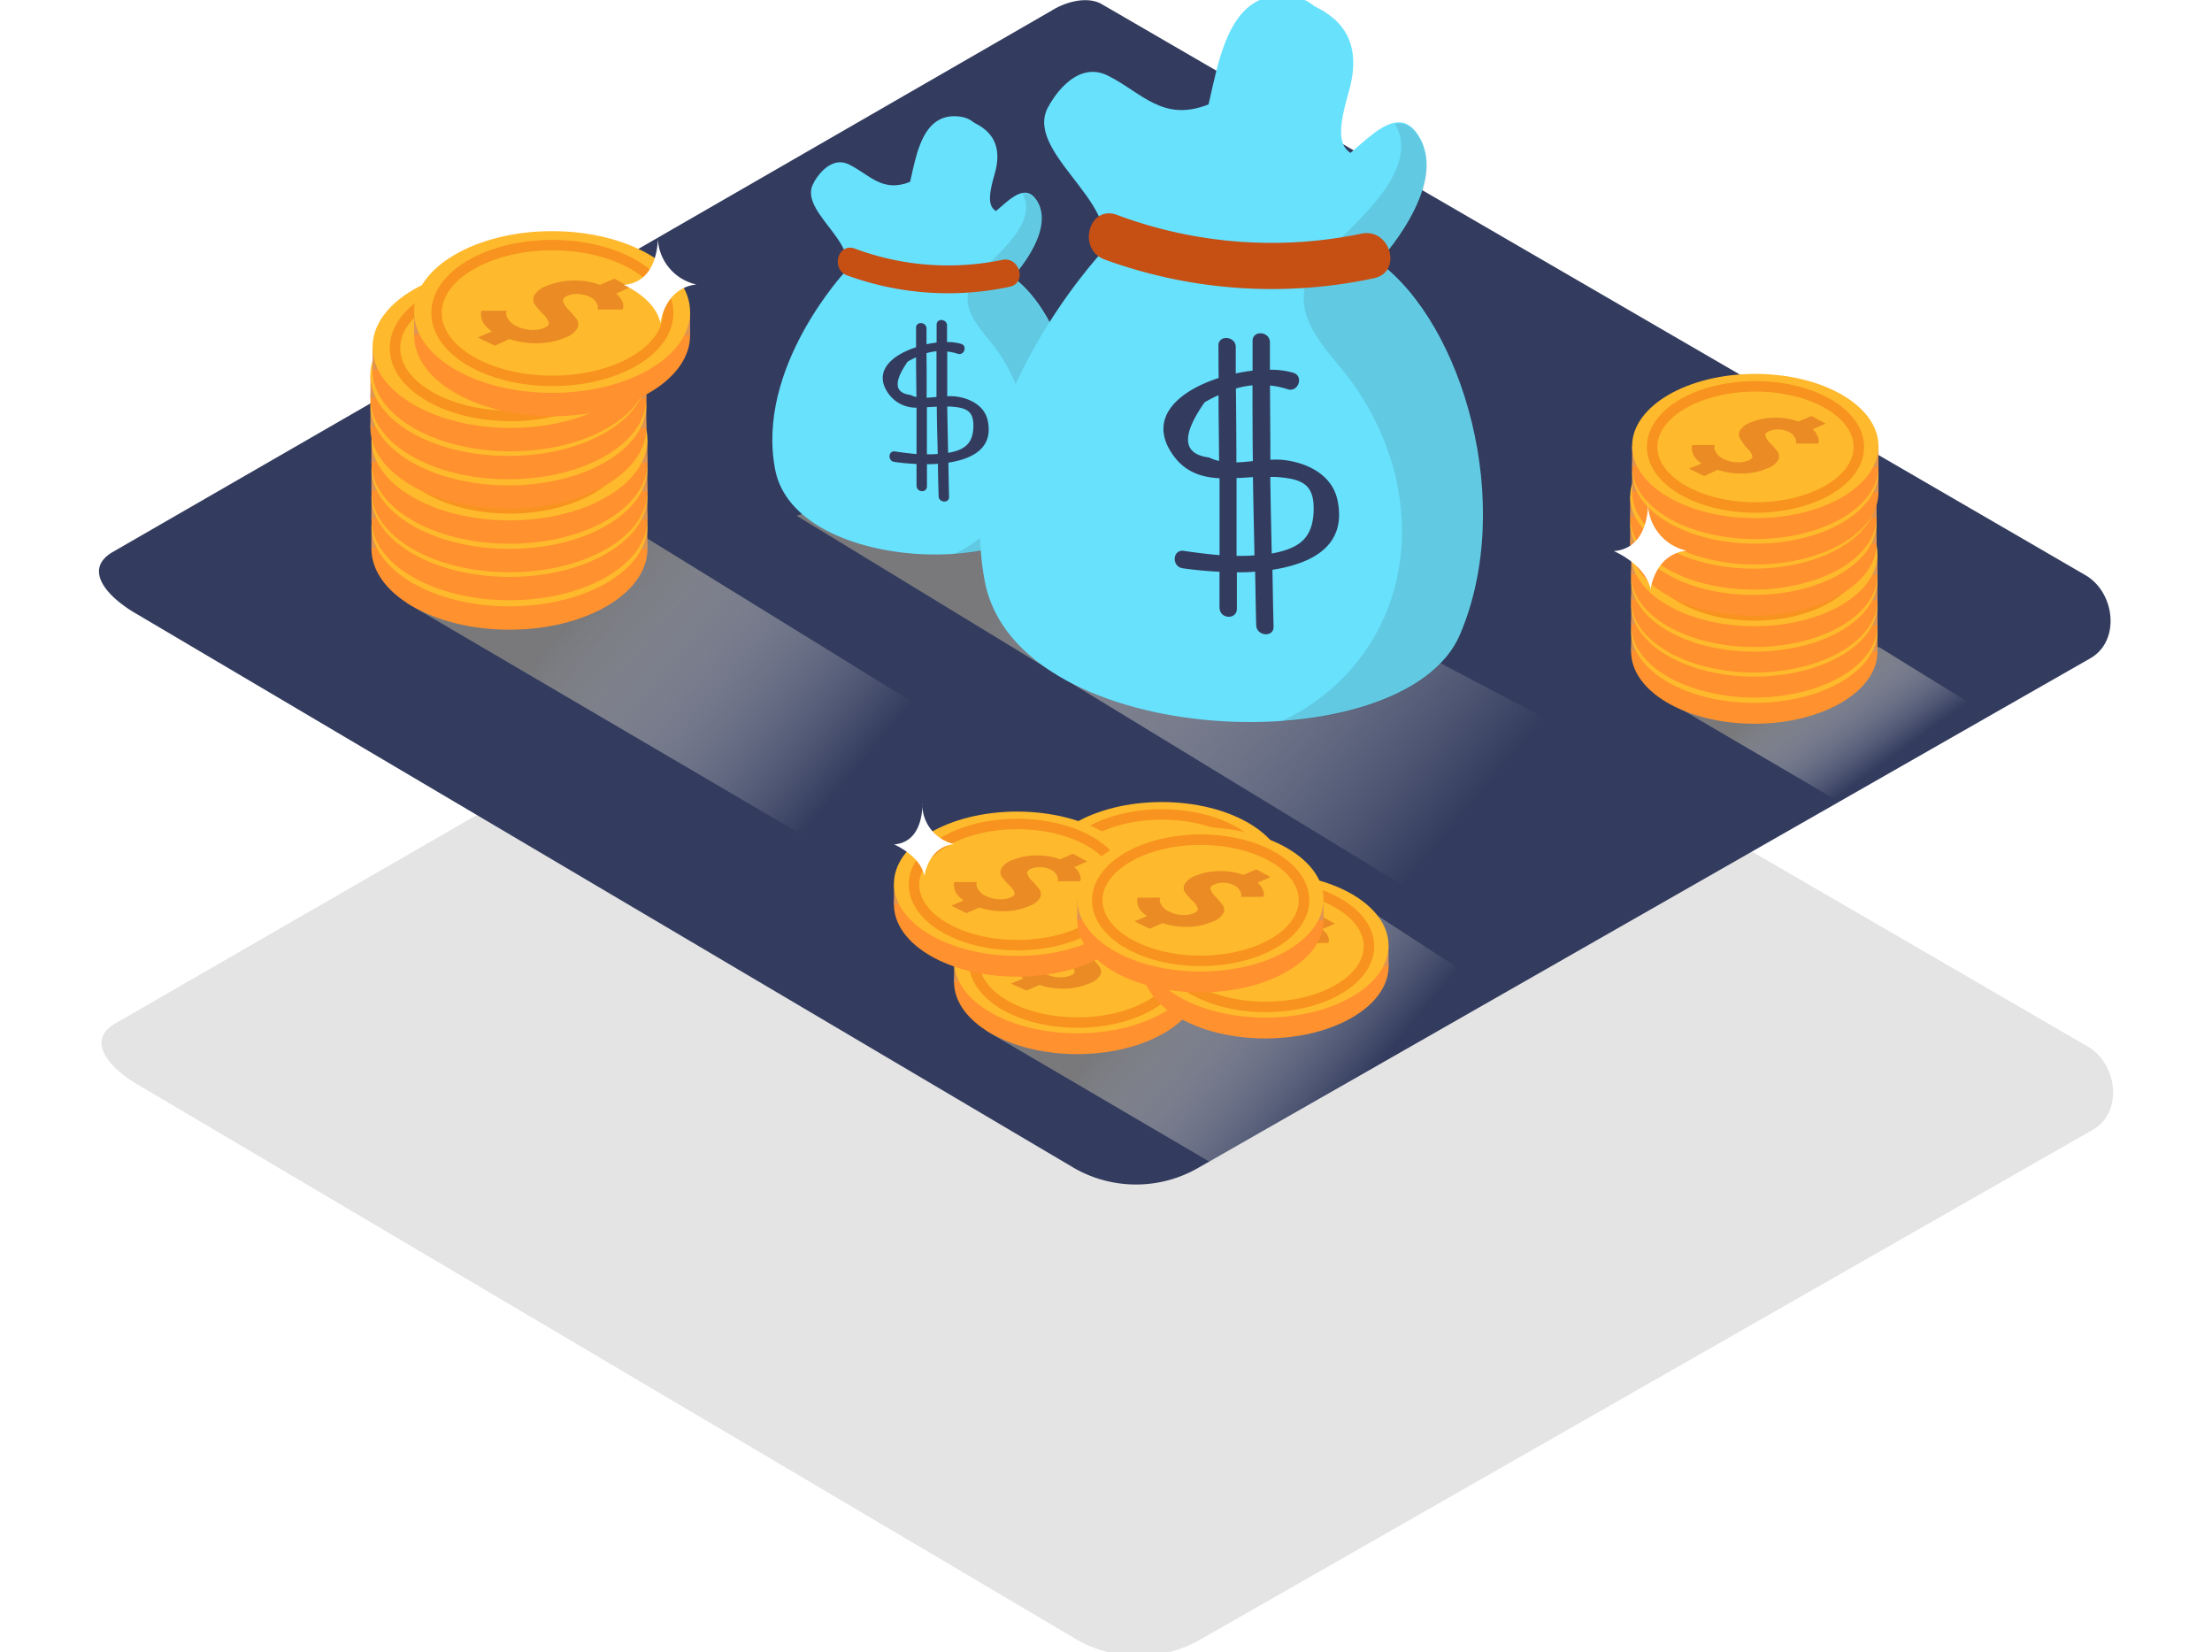 <svg width="272.17" height="203.3" version="1.1" viewBox="0 0 386.36 316.96" xmlns="http://www.w3.org/2000/svg" xmlns:xlink="http://www.w3.org/1999/xlink">
 <defs>
  <linearGradient id="linear-gradient" x1="347.86" x2="335.11" y1="212.24" y2="194.73" gradientUnits="userSpaceOnUse">
   <stop stop-color="#fff" stop-opacity="0" offset="0"/>
   <stop stop-color="gray" offset=".99"/>
  </linearGradient>
  <linearGradient id="linearGradient1410" x1="347.86" x2="335.11" y1="212.24" y2="194.73" gradientUnits="userSpaceOnUse" xlink:href="#linear-gradient"/>
  <linearGradient id="linearGradient1412" x1="-87.08" x2="-53.92" y1="275.87" y2="248.14" gradientTransform="matrix(-1,0,0,1,159.53,0)" xlink:href="#linear-gradient"/>
  <linearGradient id="linearGradient1414" x1="-106.01" x2="-33.69" y1="224.71" y2="164.22" gradientTransform="matrix(-1,0,0,1,159.53,0)" xlink:href="#linear-gradient"/>
  <linearGradient id="linearGradient1416" x1="11.23" x2="57.67" y1="216.93" y2="178.09" gradientTransform="matrix(-1,0,0,1,159.53,0)" xlink:href="#linear-gradient"/>
 </defs>
 <g transform="translate(-7.056 -64.679)" style="isolation:isolate">
  <g data-name="Layer 2">
   <path id="coin-shadow" d="m194.76 379.27-179.72-106.22c-5.72-3.21-10.63-8.49-5.05-11.94l180.37-104c2.71-1.68 6.82-2.78 9.57-1.18l188.66 109.51c5.72 3.32 6.75 12.6 1 15.93l-171.11 97.73a23.9 23.9 0 0 1-23.72 0.17z" style="fill:#e4e4e4"/>
   <path id="coin-platform" d="m194.28 288.83-179.72-106.22c-5.72-3.21-10.63-8.49-5.05-11.94l180.37-104c2.71-1.68 6.82-2.78 9.57-1.18l188.66 109.51c5.72 3.32 6.75 12.6 1 15.93l-171.11 97.73a23.9 23.9 0 0 1-23.72 0.17z" style="fill:#333C5E"/>
   <path d="m370.52 202.38-22-13.58-39.52 11 31 18.16a168.59 168.59 0 0 1 30.52-15.58z" style="fill:url(#linearGradient1410);mix-blend-mode:multiply;opacity:.91"/>
   <polyline points="177.27 262.42 220.84 287.96 274.95 255.04 252.31 240.31" style="fill:url(#linearGradient1412);mix-blend-mode:multiply;opacity:.91"/>
   <polyline points="140.88 163.6 262.28 237.59 300.79 211.04 186.49 150.9" style="fill:url(#linearGradient1414);mix-blend-mode:multiply;opacity:.91"/>
   <polyline points="66.05 180.32 143.46 225.71 173.13 205.53 111.67 167.62" style="fill:url(#linearGradient1416);mix-blend-mode:multiply;opacity:.91"/>
   <ellipse cx="324.6" cy="189.67" rx="23.63" ry="13.84" style="fill:#ff912e"/>
   <polygon points="300.98 185.67 303.55 188.87 300.98 189.67" style="fill:#e0944f"/>
   <polygon points="347.43 186.46 348.23 185.67 348.23 189.67 345.23 189.67" style="fill:#e0944f"/>
   <ellipse cx="324.6" cy="185.67" rx="23.63" ry="13.84" style="fill:#ffb92c"/>
   <path d="m336.59 183.82a1.85 1.85 0 0 1 0.19 1l-0.09 0.37h-4.31a2 2 0 0 0 0.08-0.37 1.61 1.61 0 0 0-0.26-0.79 2.36 2.36 0 0 0-1-1 4.72 4.72 0 0 0-2-0.53 4.37 4.37 0 0 0-1.93 0.3q-0.91 0.39-0.7 1a3.74 3.74 0 0 0 0.92 1.35 16.42 16.42 0 0 1 1.31 1.5 1.57 1.57 0 0 1 0.23 1.66 3.72 3.72 0 0 1-2.1 1.63 12.41 12.41 0 0 1-4.57 1 14.62 14.62 0 0 1-5-0.71l-2.48 1.07-2.97-1.3 2.41-1a5.44 5.44 0 0 1-1.16-1 3.07 3.07 0 0 1-0.57-1 3.17 3.17 0 0 1-0.15-0.78 1.69 1.69 0 0 1 0-0.54l0.09-0.21h4.31a3.44 3.44 0 0 0-0.1 0.44 1.84 1.84 0 0 0 0.35 1 3.24 3.24 0 0 0 1.43 1.22 6.13 6.13 0 0 0 2.51 0.65 5.22 5.22 0 0 0 2.31-0.37q0.9-0.39 0.67-1a3.73 3.73 0 0 0-1-1.35 13.81 13.81 0 0 1-1.32-1.5 1.55 1.55 0 0 1-0.18-1.67 4 4 0 0 1 2.2-1.66 11.87 11.87 0 0 1 4.39-0.86 12.66 12.66 0 0 1 4.68 0.73l2.48-1.06 2.71 1.47-2.48 1.07a3.53 3.53 0 0 1 1.1 1.24z" style="fill:#ea8b24"/>
   <ellipse cx="324.65" cy="185.84" rx="19.83" ry="11.62" stroke-miterlimit="10" style="fill:none;stroke-miterlimit:10;stroke-width:2;stroke:#f7931e"/>
   <ellipse cx="324.6" cy="184.63" rx="23.63" ry="13.84" style="fill:#ff912e"/>
   <polygon points="300.98 180.63 303.55 183.82 300.98 184.63" style="fill:#e0944f"/>
   <polygon points="347.43 181.42 348.23 180.63 348.23 184.63 345.23 184.63" style="fill:#e0944f"/>
   <ellipse cx="324.6" cy="180.63" rx="23.63" ry="13.84" style="fill:#ffb92c"/>
   <path d="m336.59 178.78a1.85 1.85 0 0 1 0.19 1l-0.09 0.37h-4.31a2 2 0 0 0 0.08-0.37 1.61 1.61 0 0 0-0.26-0.79 2.36 2.36 0 0 0-1-1 4.72 4.72 0 0 0-2-0.53 4.37 4.37 0 0 0-1.93 0.3q-0.91 0.39-0.7 1a3.74 3.74 0 0 0 0.92 1.35 16.42 16.42 0 0 1 1.31 1.5 1.57 1.57 0 0 1 0.23 1.66 3.72 3.72 0 0 1-2.1 1.63 12.41 12.41 0 0 1-4.57 1 14.62 14.62 0 0 1-5-0.71l-2.48 1.07-2.91-1.42 2.41-1a5.44 5.44 0 0 1-1.16-1 3.07 3.07 0 0 1-0.57-1 3.17 3.17 0 0 1-0.15-0.78 1.69 1.69 0 0 1 0-0.54l0.09-0.21h4.31a3.44 3.44 0 0 0-0.1 0.44 1.84 1.84 0 0 0 0.35 1 3.24 3.24 0 0 0 1.43 1.22 6.13 6.13 0 0 0 2.51 0.65 5.22 5.22 0 0 0 2.31-0.37q0.9-0.39 0.67-1a3.73 3.73 0 0 0-1-1.35 13.81 13.81 0 0 1-1.32-1.5 1.55 1.55 0 0 1-0.18-1.67 4 4 0 0 1 2.2-1.66 11.87 11.87 0 0 1 4.39-0.86 12.66 12.66 0 0 1 4.68 0.73l2.48-1.06 2.71 1.47-2.48 1.07a3.53 3.53 0 0 1 1.04 1.36z" style="fill:#ea8b24"/>
   <ellipse cx="324.65" cy="180.8" rx="19.83" ry="11.62" stroke-miterlimit="10" style="fill:none;stroke-miterlimit:10;stroke-width:2;stroke:#f7931e"/>
   <ellipse cx="324.6" cy="179.84" rx="23.63" ry="13.84" style="fill:#ff912e"/>
   <polygon points="300.98 175.84 303.55 179.03 300.98 179.84" style="fill:#e0944f"/>
   <polygon points="347.43 176.63 348.23 175.84 348.23 179.84 345.23 179.84" style="fill:#e0944f"/>
   <ellipse cx="324.6" cy="175.84" rx="23.63" ry="13.84" style="fill:#ffb92c"/>
   <path d="m336.59 174a1.85 1.85 0 0 1 0.19 1l-0.09 0.37h-4.31a2 2 0 0 0 0.08-0.37 1.61 1.61 0 0 0-0.26-0.79 2.36 2.36 0 0 0-1-1 4.72 4.72 0 0 0-2-0.53 4.37 4.37 0 0 0-1.93 0.3q-0.91 0.39-0.7 1a3.74 3.74 0 0 0 0.92 1.35 16.42 16.42 0 0 1 1.31 1.5 1.57 1.57 0 0 1 0.23 1.66 3.72 3.72 0 0 1-2.1 1.63 12.41 12.41 0 0 1-4.57 1 14.62 14.62 0 0 1-5-0.71l-2.48 1.07-2.91-1.42 2.41-1a5.44 5.44 0 0 1-1.16-1 3.07 3.07 0 0 1-0.57-1 3.17 3.17 0 0 1-0.15-0.78 1.69 1.69 0 0 1 0-0.54l0.09-0.21h4.31a3.44 3.44 0 0 0-0.1 0.44 1.84 1.84 0 0 0 0.35 1 3.24 3.24 0 0 0 1.43 1.22 6.13 6.13 0 0 0 2.51 0.65 5.22 5.22 0 0 0 2.31-0.37q0.9-0.39 0.67-1a3.73 3.73 0 0 0-1-1.35 13.81 13.81 0 0 1-1.32-1.5 1.55 1.55 0 0 1-0.18-1.67 4 4 0 0 1 2.2-1.66 11.87 11.87 0 0 1 4.39-0.86 12.66 12.66 0 0 1 4.68 0.73l2.48-1.06 2.71 1.47-2.48 1.07a3.53 3.53 0 0 1 1.04 1.36z" style="fill:#ea8b24"/>
   <ellipse cx="324.65" cy="176.01" rx="19.83" ry="11.62" stroke-miterlimit="10" style="fill:none;stroke-miterlimit:10;stroke-width:2;stroke:#f7931e"/>
   <ellipse cx="324.6" cy="174.95" rx="23.63" ry="13.84" style="fill:#ff912e"/>
   <polygon points="300.98 170.96 303.55 174.15 300.98 174.95" style="fill:#e0944f"/>
   <polygon points="347.43 171.75 348.23 170.96 348.23 174.95 345.23 174.95" style="fill:#e0944f"/>
   <ellipse cx="324.6" cy="170.96" rx="23.63" ry="13.84" style="fill:#ffb92c"/>
   <path d="m336.59 169.11a1.85 1.85 0 0 1 0.19 1l-0.09 0.37h-4.31a2 2 0 0 0 0.08-0.37 1.61 1.61 0 0 0-0.26-0.79 2.36 2.36 0 0 0-1-1 4.72 4.72 0 0 0-2-0.53 4.37 4.37 0 0 0-1.93 0.3q-0.91 0.39-0.7 1a3.74 3.74 0 0 0 0.92 1.35 16.42 16.42 0 0 1 1.31 1.5 1.57 1.57 0 0 1 0.23 1.66 3.72 3.72 0 0 1-2.1 1.63 12.41 12.41 0 0 1-4.57 1 14.62 14.62 0 0 1-5-0.71l-2.48 1.07-2.91-1.42 2.41-1a5.44 5.44 0 0 1-1.16-1 3.07 3.07 0 0 1-0.57-1 3.17 3.17 0 0 1-0.15-0.78 1.69 1.69 0 0 1 0-0.54l0.09-0.21h4.31a3.44 3.44 0 0 0-0.1 0.44 1.84 1.84 0 0 0 0.35 1 3.24 3.24 0 0 0 1.43 1.22 6.13 6.13 0 0 0 2.51 0.65 5.22 5.22 0 0 0 2.31-0.37q0.9-0.39 0.67-1a3.73 3.73 0 0 0-1-1.35 13.81 13.81 0 0 1-1.32-1.5 1.55 1.55 0 0 1-0.18-1.67 4 4 0 0 1 2.2-1.66 11.87 11.87 0 0 1 4.39-0.86 12.66 12.66 0 0 1 4.68 0.73l2.48-1.06 2.68 1.49-2.48 1.07a3.53 3.53 0 0 1 1.07 1.34z" style="fill:#ea8b24"/>
   <ellipse cx="324.65" cy="171.12" rx="19.83" ry="11.62" stroke-miterlimit="10" style="fill:none;stroke-miterlimit:10;stroke-width:2;stroke:#f7931e"/>
   <ellipse cx="324.42" cy="168.96" rx="23.63" ry="13.84" style="fill:#ff912e"/>
   <polygon points="300.79 164.96 303.36 168.16 300.79 168.96" style="fill:#e0944f"/>
   <polygon points="347.24 165.75 348.05 164.96 348.05 168.96 345.05 168.96" style="fill:#e0944f"/>
   <ellipse cx="324.42" cy="164.96" rx="23.63" ry="13.84" style="fill:#ffb92c"/>
   <path d="m336.4 163.11a1.85 1.85 0 0 1 0.19 1l-0.09 0.37h-4.31a2 2 0 0 0 0.08-0.37 1.61 1.61 0 0 0-0.26-0.79 2.36 2.36 0 0 0-1-1 4.72 4.72 0 0 0-2-0.53 4.37 4.37 0 0 0-1.93 0.3q-0.91 0.39-0.7 1a3.74 3.74 0 0 0 0.92 1.35 16.42 16.42 0 0 1 1.31 1.5 1.57 1.57 0 0 1 0.23 1.66 3.72 3.72 0 0 1-2.1 1.63 12.41 12.41 0 0 1-4.57 1 14.62 14.62 0 0 1-5-0.71l-2.48 1.07-2.91-1.42 2.41-1a5.44 5.44 0 0 1-1.16-1 3.07 3.07 0 0 1-0.57-1 3.17 3.17 0 0 1-0.15-0.78 1.69 1.69 0 0 1 0-0.54l0.09-0.21h4.31a3.44 3.44 0 0 0-0.1 0.44 1.84 1.84 0 0 0 0.35 1 3.24 3.24 0 0 0 1.43 1.22 6.13 6.13 0 0 0 2.51 0.65 5.22 5.22 0 0 0 2.31-0.37q0.9-0.39 0.67-1a3.73 3.73 0 0 0-1-1.35 13.81 13.81 0 0 1-1.32-1.5 1.55 1.55 0 0 1-0.18-1.67 4 4 0 0 1 2.2-1.66 11.87 11.87 0 0 1 4.39-0.86 12.66 12.66 0 0 1 4.68 0.73l2.48-1.06 2.71 1.47-2.48 1.07a3.53 3.53 0 0 1 1.04 1.36z" style="fill:#ea8b24"/>
   <ellipse cx="324.46" cy="165.13" rx="19.83" ry="11.62" stroke-miterlimit="10" style="fill:none;stroke-miterlimit:10;stroke-width:2;stroke:#f7931e"/>
   <ellipse cx="324.42" cy="163.92" rx="23.63" ry="13.84" style="fill:#ff912e"/>
   <polygon points="300.79 159.92 303.36 163.11 300.79 163.92" style="fill:#e0944f"/>
   <polygon points="347.24 160.71 348.05 159.92 348.05 163.92 345.05 163.92" style="fill:#e0944f"/>
   <ellipse cx="324.42" cy="159.92" rx="23.63" ry="13.84" style="fill:#ffb92c"/>
   <path d="m336.4 158.07a1.85 1.85 0 0 1 0.19 1l-0.09 0.37h-4.31a2 2 0 0 0 0.08-0.37 1.61 1.61 0 0 0-0.26-0.79 2.36 2.36 0 0 0-1-1 4.72 4.72 0 0 0-2-0.53 4.37 4.37 0 0 0-1.93 0.3q-0.91 0.39-0.7 1a3.74 3.74 0 0 0 0.92 1.35 16.42 16.42 0 0 1 1.31 1.5 1.57 1.57 0 0 1 0.23 1.66 3.72 3.72 0 0 1-2.1 1.63 12.41 12.41 0 0 1-4.57 1 14.62 14.62 0 0 1-5-0.71l-2.48 1.07-2.91-1.42 2.41-1a5.44 5.44 0 0 1-1.16-1 3.07 3.07 0 0 1-0.57-1 3.17 3.17 0 0 1-0.15-0.78 1.69 1.69 0 0 1 0-0.54l0.09-0.21h4.31a3.44 3.44 0 0 0-0.1 0.44 1.84 1.84 0 0 0 0.35 1 3.24 3.24 0 0 0 1.43 1.22 6.13 6.13 0 0 0 2.51 0.65 5.22 5.22 0 0 0 2.31-0.37q0.9-0.39 0.67-1a3.73 3.73 0 0 0-1-1.35 13.81 13.81 0 0 1-1.32-1.5 1.55 1.55 0 0 1-0.18-1.67 4 4 0 0 1 2.2-1.66 11.87 11.87 0 0 1 4.39-0.86 12.66 12.66 0 0 1 4.68 0.73l2.48-1.06 2.71 1.47-2.48 1.07a3.53 3.53 0 0 1 1.04 1.36z" style="fill:#ea8b24"/>
   <ellipse cx="324.46" cy="160.09" rx="19.83" ry="11.62" stroke-miterlimit="10" style="fill:none;stroke-miterlimit:10;stroke-width:2;stroke:#f7931e"/>
   <ellipse cx="324.79" cy="159.12" rx="23.63" ry="13.84" style="fill:#ff912e"/>
   <polygon points="301.16 155.13 303.73 158.32 301.16 159.13" style="fill:#e0944f"/>
   <polygon points="347.61 155.92 348.42 155.13 348.42 159.13 345.42 159.13" style="fill:#e0944f"/>
   <ellipse cx="324.79" cy="155.13" rx="23.63" ry="13.84" style="fill:#ffb92c"/>
   <path d="m336.77 153.28a1.85 1.85 0 0 1 0.19 1l-0.09 0.37h-4.31a2 2 0 0 0 0.08-0.37 1.61 1.61 0 0 0-0.26-0.79 2.36 2.36 0 0 0-1-1 4.72 4.72 0 0 0-2-0.53 4.37 4.37 0 0 0-1.93 0.3q-0.91 0.39-0.7 1a3.74 3.74 0 0 0 0.92 1.35 16.42 16.42 0 0 1 1.31 1.5 1.57 1.57 0 0 1 0.23 1.66 3.72 3.72 0 0 1-2.1 1.63 12.41 12.41 0 0 1-4.57 1 14.62 14.62 0 0 1-5-0.71l-2.54 1.17-2.91-1.42 2.41-1a5.44 5.44 0 0 1-1.16-1 3.07 3.07 0 0 1-0.57-1 3.17 3.17 0 0 1-0.15-0.78 1.69 1.69 0 0 1 0-0.54l0.09-0.21h4.31a3.44 3.44 0 0 0-0.1 0.44 1.84 1.84 0 0 0 0.35 1 3.24 3.24 0 0 0 1.43 1.22 6.13 6.13 0 0 0 2.51 0.65 5.22 5.22 0 0 0 2.31-0.37q0.9-0.39 0.67-1a3.73 3.73 0 0 0-1-1.35 13.81 13.81 0 0 1-1.32-1.5 1.55 1.55 0 0 1-0.18-1.67 4 4 0 0 1 2.2-1.66 11.87 11.87 0 0 1 4.39-0.86 12.66 12.66 0 0 1 4.68 0.73l2.48-1.06 2.71 1.47-2.48 1.07a3.53 3.53 0 0 1 1.1 1.26z" style="fill:#ea8b24"/>
   <ellipse cx="324.83" cy="155.3" rx="19.83" ry="11.62" stroke-miterlimit="10" style="fill:none;stroke-miterlimit:10;stroke-width:2;stroke:#f7931e"/>
   <ellipse cx="324.79" cy="154.24" rx="23.63" ry="13.84" style="fill:#ff912e"/>
   <polygon points="301.16 150.25 303.73 153.44 301.16 154.24" style="fill:#e0944f"/>
   <polygon points="347.61 151.03 348.42 150.25 348.42 154.24 345.42 154.24" style="fill:#e0944f"/>
   <ellipse cx="324.79" cy="150.24" rx="23.63" ry="13.84" style="fill:#ffb92c"/>
   <path d="m336.77 148.39a1.85 1.85 0 0 1 0.19 1l-0.09 0.37h-4.31a2 2 0 0 0 0.08-0.37 1.61 1.61 0 0 0-0.26-0.79 2.36 2.36 0 0 0-1-1 4.72 4.72 0 0 0-2-0.53 4.37 4.37 0 0 0-1.93 0.3q-0.91 0.39-0.7 1a3.74 3.74 0 0 0 0.92 1.35 16.42 16.42 0 0 1 1.31 1.5 1.57 1.57 0 0 1 0.23 1.66 3.72 3.72 0 0 1-2.1 1.63 12.41 12.41 0 0 1-4.57 1 14.62 14.62 0 0 1-5-0.71l-2.54 1.2-2.91-1.42 2.41-1a5.44 5.44 0 0 1-1.16-1 3.07 3.07 0 0 1-0.57-1 3.17 3.17 0 0 1-0.15-0.78 1.69 1.69 0 0 1 0-0.54l0.09-0.21h4.31a3.44 3.44 0 0 0-0.1 0.44 1.84 1.84 0 0 0 0.35 1 3.24 3.24 0 0 0 1.43 1.22 6.13 6.13 0 0 0 2.51 0.65 5.22 5.22 0 0 0 2.31-0.37q0.9-0.39 0.67-1a3.73 3.73 0 0 0-1-1.35 13.81 13.81 0 0 1-1.19-1.64 1.55 1.55 0 0 1-0.18-1.67 4 4 0 0 1 2.2-1.66 11.87 11.87 0 0 1 4.39-0.86 12.66 12.66 0 0 1 4.68 0.73l2.48-1.06 2.71 1.47-2.48 1.07a3.53 3.53 0 0 1 0.97 1.37z" style="fill:#ea8b24"/>
   <ellipse cx="324.83" cy="150.41" rx="19.83" ry="11.62" stroke-miterlimit="10" style="fill:none;stroke-miterlimit:10;stroke-width:2;stroke:#f7931e"/>
   <ellipse cx="85.8" cy="169.96" rx="26.47" ry="15.51" style="fill:#ff912e"/>
   <polygon points="59.33 165.48 62.22 169.06 59.33 169.96" style="fill:#e0944f"/>
   <polygon points="111.37 166.36 112.27 165.48 112.27 169.96 108.91 169.96" style="fill:#e0944f"/>
   <ellipse cx="85.8" cy="165.48" rx="26.47" ry="15.51" style="fill:#ffb92c"/>
   <path d="m99.23 163.41a2.07 2.07 0 0 1 0.21 1.18l-0.1 0.41h-4.83a2.19 2.19 0 0 0 0.09-0.41 1.81 1.81 0 0 0-0.29-0.88 2.64 2.64 0 0 0-1.17-1.07 5.29 5.29 0 0 0-2.27-0.6 4.89 4.89 0 0 0-2.16 0.33q-1 0.44-0.78 1.14a4.19 4.19 0 0 0 1 1.51 18.4 18.4 0 0 1 1.47 1.68 1.76 1.76 0 0 1 0.26 1.86 4.16 4.16 0 0 1-2.35 1.83 13.9 13.9 0 0 1-5.12 1.07 16.38 16.38 0 0 1-5.6-0.79l-2.78 1.19-3.26-1.59 2.7-1.16a6.1 6.1 0 0 1-1.25-1.11 3.44 3.44 0 0 1-0.64-1.08 3.55 3.55 0 0 1-0.16-0.88 1.89 1.89 0 0 1 0-0.61l0.1-0.23h4.83a3.85 3.85 0 0 0-0.12 0.49 2.06 2.06 0 0 0 0.39 1.1 3.63 3.63 0 0 0 1.6 1.36 6.87 6.87 0 0 0 2.81 0.73 5.85 5.85 0 0 0 2.59-0.42q1-0.43 0.76-1.13a4.17 4.17 0 0 0-1.07-1.51 15.47 15.47 0 0 1-1.48-1.68 1.73 1.73 0 0 1-0.21-1.87 4.51 4.51 0 0 1 2.46-1.86 13.3 13.3 0 0 1 4.91-1 14.18 14.18 0 0 1 5.24 0.82l2.77-1.19 3 1.65-2.78 1.19a4 4 0 0 1 1.23 1.53z" style="fill:#ea8b24"/>
   <ellipse cx="85.85" cy="165.67" rx="22.22" ry="13.02" stroke-miterlimit="10" style="fill:none;stroke-miterlimit:10;stroke-width:2;stroke:#f7931e"/>
   <ellipse cx="85.8" cy="164.31" rx="26.47" ry="15.51" style="fill:#ff912e"/>
   <polygon points="59.33 159.83 62.22 163.41 59.33 164.31" style="fill:#e0944f"/>
   <polygon points="111.37 160.71 112.27 159.83 112.27 164.31 108.91 164.31" style="fill:#e0944f"/>
   <ellipse cx="85.8" cy="159.83" rx="26.47" ry="15.51" style="fill:#ffb92c"/>
   <path d="m99.23 157.76a2.07 2.07 0 0 1 0.21 1.18l-0.1 0.41h-4.83a2.19 2.19 0 0 0 0.09-0.41 1.81 1.81 0 0 0-0.29-0.88 2.64 2.64 0 0 0-1.17-1.06 5.29 5.29 0 0 0-2.27-0.6 4.89 4.89 0 0 0-2.16 0.33q-1 0.44-0.78 1.14a4.19 4.19 0 0 0 1 1.51 18.4 18.4 0 0 1 1.47 1.68 1.76 1.76 0 0 1 0.26 1.86 4.16 4.16 0 0 1-2.35 1.83 13.9 13.9 0 0 1-5.12 1.07 16.38 16.38 0 0 1-5.6-0.79l-2.78 1.19-3.26-1.59 2.7-1.16a6.1 6.1 0 0 1-1.25-1.12 3.44 3.44 0 0 1-0.64-1.08 3.55 3.55 0 0 1-0.16-0.88 1.89 1.89 0 0 1 0-0.61l0.1-0.23h4.83a3.85 3.85 0 0 0-0.13 0.45 2.06 2.06 0 0 0 0.39 1.1 3.63 3.63 0 0 0 1.61 1.4 6.87 6.87 0 0 0 2.81 0.73 5.85 5.85 0 0 0 2.59-0.42q1-0.43 0.76-1.13a4.17 4.17 0 0 0-1.07-1.51 15.47 15.47 0 0 1-1.48-1.68 1.73 1.73 0 0 1-0.21-1.87 4.51 4.51 0 0 1 2.46-1.86 13.3 13.3 0 0 1 4.91-1 14.18 14.18 0 0 1 5.24 0.82l2.77-1.19 3 1.65-2.78 1.19a4 4 0 0 1 1.23 1.53z" style="fill:#ea8b24"/>
   <ellipse cx="85.85" cy="160.02" rx="22.22" ry="13.02" stroke-miterlimit="10" style="fill:none;stroke-miterlimit:10;stroke-width:2;stroke:#f7931e"/>
   <ellipse cx="85.8" cy="158.94" rx="26.47" ry="15.51" style="fill:#ff912e"/>
   <polygon points="59.33 154.46 62.22 158.04 59.33 158.94" style="fill:#e0944f"/>
   <polygon points="111.37 155.35 112.27 154.46 112.27 158.94 108.91 158.94" style="fill:#e0944f"/>
   <ellipse cx="85.8" cy="154.46" rx="26.47" ry="15.51" style="fill:#ffb92c"/>
   <path d="m99.23 152.39a2.07 2.07 0 0 1 0.21 1.18l-0.1 0.41h-4.83a2.19 2.19 0 0 0 0.09-0.41 1.81 1.81 0 0 0-0.29-0.88 2.64 2.64 0 0 0-1.17-1.07 5.29 5.29 0 0 0-2.27-0.6 4.89 4.89 0 0 0-2.16 0.33q-1 0.44-0.78 1.14a4.19 4.19 0 0 0 1.07 1.51 18.4 18.4 0 0 1 1.47 1.68 1.76 1.76 0 0 1 0.26 1.86 4.16 4.16 0 0 1-2.35 1.83 13.9 13.9 0 0 1-5.12 1.07 16.38 16.38 0 0 1-5.6-0.79l-2.78 1.19-3.26-1.59 2.7-1.16a6.1 6.1 0 0 1-1.32-1.09 3.44 3.44 0 0 1-0.64-1.08 3.55 3.55 0 0 1-0.16-0.88 1.89 1.89 0 0 1 0-0.61l0.1-0.23h4.83a3.85 3.85 0 0 0-0.12 0.49 2.06 2.06 0 0 0 0.39 1.1 3.63 3.63 0 0 0 1.6 1.36 6.87 6.87 0 0 0 2.81 0.73 5.85 5.85 0 0 0 2.59-0.42q1-0.43 0.76-1.13a4.17 4.17 0 0 0-1.07-1.51 15.47 15.47 0 0 1-1.48-1.68 1.73 1.73 0 0 1-0.21-1.87 4.51 4.51 0 0 1 2.46-1.86 13.3 13.3 0 0 1 4.91-1 14.18 14.18 0 0 1 5.24 0.82l2.81-1.23 3 1.65-2.78 1.19a4 4 0 0 1 1.19 1.55z" style="fill:#ea8b24"/>
   <ellipse cx="85.85" cy="154.65" rx="22.22" ry="13.02" stroke-miterlimit="10" style="fill:none;stroke-miterlimit:10;stroke-width:2;stroke:#f7931e"/>
   <ellipse cx="85.8" cy="153.47" rx="26.47" ry="15.51" style="fill:#ff912e"/>
   <polygon points="59.33 148.99 62.22 152.57 59.33 153.47" style="fill:#e0944f"/>
   <polygon points="111.37 149.88 112.27 148.99 112.27 153.47 108.91 153.47" style="fill:#e0944f"/>
   <ellipse cx="85.8" cy="148.99" rx="26.47" ry="15.51" style="fill:#ffb92c"/>
   <path d="m99.23 146.92a2.07 2.07 0 0 1 0.21 1.18l-0.1 0.41h-4.83a2.19 2.19 0 0 0 0.09-0.41 1.81 1.81 0 0 0-0.29-0.88 2.64 2.64 0 0 0-1.17-1.07 5.29 5.29 0 0 0-2.27-0.6 4.89 4.89 0 0 0-2.16 0.33q-1 0.44-0.78 1.14a4.19 4.19 0 0 0 1 1.51 18.4 18.4 0 0 1 1.47 1.68 1.76 1.76 0 0 1 0.26 1.86 4.16 4.16 0 0 1-2.35 1.83 13.9 13.9 0 0 1-5.09 1.1 16.38 16.38 0 0 1-5.6-0.79l-2.78 1.19-3.26-1.59 2.7-1.16a6.1 6.1 0 0 1-1.28-1.14 3.44 3.44 0 0 1-0.64-1.08 3.55 3.55 0 0 1-0.16-0.88 1.89 1.89 0 0 1 0-0.61l0.1-0.23h4.83a3.85 3.85 0 0 0-0.12 0.49 2.06 2.06 0 0 0 0.39 1.1 3.63 3.63 0 0 0 1.6 1.36 6.87 6.87 0 0 0 2.81 0.73 5.85 5.85 0 0 0 2.59-0.42q1-0.43 0.76-1.13a4.17 4.17 0 0 0-1.07-1.51 15.47 15.47 0 0 1-1.48-1.68 1.73 1.73 0 0 1-0.21-1.87 4.51 4.51 0 0 1 2.46-1.86 13.3 13.3 0 0 1 4.91-1 14.18 14.18 0 0 1 5.24 0.82l2.77-1.19 3 1.65-2.78 1.19a4 4 0 0 1 1.23 1.53z" style="fill:#ea8b24"/>
   <ellipse cx="85.85" cy="149.18" rx="22.22" ry="13.02" stroke-miterlimit="10" style="fill:none;stroke-miterlimit:10;stroke-width:2;stroke:#f7931e"/>
   <ellipse cx="85.59" cy="146.75" rx="26.47" ry="15.51" style="fill:#ff912e"/>
   <polygon points="59.13 142.28 62.01 145.85 59.13 146.75" style="fill:#e0944f"/>
   <polygon points="111.17 143.16 112.06 142.28 112.06 146.75 108.7 146.75" style="fill:#e0944f"/>
   <ellipse cx="85.59" cy="142.28" rx="26.47" ry="15.51" style="fill:#ffb92c"/>
   <path d="m99 140.2a2.07 2.07 0 0 1 0.21 1.18l-0.1 0.41h-4.83a2.19 2.19 0 0 0 0.09-0.41 1.81 1.81 0 0 0-0.29-0.88 2.64 2.64 0 0 0-1.17-1.07 5.29 5.29 0 0 0-2.27-0.6 4.89 4.89 0 0 0-2.16 0.33q-1 0.44-0.78 1.14a4.19 4.19 0 0 0 1 1.51 18.4 18.4 0 0 1 1.47 1.68 1.76 1.76 0 0 1 0.26 1.86 4.16 4.16 0 0 1-2.35 1.83 13.9 13.9 0 0 1-5.08 1.12 16.38 16.38 0 0 1-5.6-0.79l-2.78 1.19-3.26-1.59 2.7-1.16a6.1 6.1 0 0 1-1.29-1.16 3.44 3.44 0 0 1-0.64-1.08 3.55 3.55 0 0 1-0.16-0.88 1.89 1.89 0 0 1 0-0.61l0.1-0.23h4.93a3.85 3.85 0 0 0-0.12 0.49 2.06 2.06 0 0 0 0.39 1.1 3.63 3.63 0 0 0 1.6 1.36 6.87 6.87 0 0 0 2.81 0.73 5.85 5.85 0 0 0 2.59-0.42q1-0.43 0.76-1.13a4.17 4.17 0 0 0-1.07-1.51 15.47 15.47 0 0 1-1.48-1.68 1.73 1.73 0 0 1-0.21-1.87 4.51 4.51 0 0 1 2.46-1.86 13.3 13.3 0 0 1 4.91-1 14.18 14.18 0 0 1 5.24 0.82l2.77-1.19 3 1.65-2.78 1.19a4 4 0 0 1 1.13 1.53z" style="fill:#ea8b24"/>
   <ellipse cx="85.64" cy="142.46" rx="22.22" ry="13.02" stroke-miterlimit="10" style="fill:none;stroke-miterlimit:10;stroke-width:2;stroke:#f7931e"/>
   <ellipse cx="85.59" cy="141.1" rx="26.47" ry="15.51" style="fill:#ff912e"/>
   <polygon points="59.13 136.63 62.01 140.21 59.13 141.1" style="fill:#e0944f"/>
   <polygon points="111.17 137.51 112.06 136.63 112.06 141.1 108.7 141.1" style="fill:#e0944f"/>
   <ellipse cx="85.59" cy="136.63" rx="26.47" ry="15.51" style="fill:#ffb92c"/>
   <path d="m99 134.55a2.07 2.07 0 0 1 0.21 1.18l-0.1 0.41h-4.83a2.19 2.19 0 0 0 0.09-0.41 1.81 1.81 0 0 0-0.29-0.88 2.64 2.64 0 0 0-1.17-1.07 5.29 5.29 0 0 0-2.27-0.6 4.89 4.89 0 0 0-2.16 0.33q-1 0.44-0.78 1.14a4.19 4.19 0 0 0 1 1.51 18.4 18.4 0 0 1 1.47 1.68 1.76 1.76 0 0 1 0.26 1.86 4.16 4.16 0 0 1-2.35 1.83 13.9 13.9 0 0 1-5.08 1.12 16.38 16.38 0 0 1-5.6-0.79l-2.78 1.19-3.26-1.59 2.7-1.16a6.1 6.1 0 0 1-1.29-1.16 3.44 3.44 0 0 1-0.64-1.08 3.55 3.55 0 0 1-0.16-0.88 1.89 1.89 0 0 1 0-0.61l0.1-0.23h4.93a3.85 3.85 0 0 0-0.12 0.49 2.06 2.06 0 0 0 0.39 1.1 3.63 3.63 0 0 0 1.6 1.36 6.87 6.87 0 0 0 2.81 0.73 5.85 5.85 0 0 0 2.59-0.42q1-0.43 0.76-1.13a4.17 4.17 0 0 0-1.12-1.47 15.47 15.47 0 0 1-1.48-1.68 1.73 1.73 0 0 1-0.21-1.87 4.51 4.51 0 0 1 2.46-1.86 13.3 13.3 0 0 1 4.91-1 14.18 14.18 0 0 1 5.24 0.82l2.77-1.19 3 1.65-2.78 1.19a4 4 0 0 1 1.18 1.49z" style="fill:#ea8b24"/>
   <ellipse cx="85.64" cy="136.81" rx="22.22" ry="13.02" stroke-miterlimit="10" style="fill:none;stroke-miterlimit:10;stroke-width:2;stroke:#f7931e"/>
   <ellipse cx="86.01" cy="135.74" rx="26.47" ry="15.51" style="fill:#ff912e"/>
   <polygon points="59.54 131.26 62.42 134.84 59.54 135.74" style="fill:#e0944f"/>
   <polygon points="111.58 132.14 112.48 131.26 112.48 135.74 109.12 135.74" style="fill:#e0944f"/>
   <ellipse cx="86.01" cy="131.26" rx="26.47" ry="15.51" style="fill:#ffb92c"/>
   <path d="m99.43 129.19a2.07 2.07 0 0 1 0.21 1.18l-0.1 0.41h-4.83a2.19 2.19 0 0 0 0.09-0.41 1.81 1.81 0 0 0-0.29-0.88 2.64 2.64 0 0 0-1.17-1.07 5.29 5.29 0 0 0-2.27-0.6 4.89 4.89 0 0 0-2.16 0.33q-1 0.44-0.78 1.14a4.19 4.19 0 0 0 1 1.51 18.4 18.4 0 0 1 1.47 1.68 1.76 1.76 0 0 1 0.26 1.86 4.16 4.16 0 0 1-2.35 1.83 13.9 13.9 0 0 1-5.12 1.07 16.38 16.38 0 0 1-5.6-0.79l-2.79 1.23-3.26-1.59 2.7-1.16a6.1 6.1 0 0 1-1.29-1.16 3.44 3.44 0 0 1-0.64-1.08 3.55 3.55 0 0 1-0.16-0.88 1.89 1.89 0 0 1 0-0.61l0.1-0.23h4.83a3.85 3.85 0 0 0-0.12 0.49 2.06 2.06 0 0 0 0.39 1.1 3.63 3.63 0 0 0 1.6 1.36 6.87 6.87 0 0 0 2.81 0.73 5.85 5.85 0 0 0 2.59-0.42q1-0.43 0.76-1.13a4.17 4.17 0 0 0-1.07-1.51 15.47 15.47 0 0 1-1.48-1.68 1.73 1.73 0 0 1-0.21-1.87 4.51 4.51 0 0 1 2.46-1.86 13.3 13.3 0 0 1 4.91-1 14.18 14.18 0 0 1 5.24 0.82l2.84-1.16 3 1.65-2.78 1.19a4 4 0 0 1 1.21 1.51z" style="fill:#ea8b24"/>
   <ellipse cx="86.06" cy="131.45" rx="22.22" ry="13.02" stroke-miterlimit="10" style="fill:none;stroke-miterlimit:10;stroke-width:2;stroke:#f7931e"/>
   <ellipse cx="93.98" cy="129.01" rx="26.47" ry="15.51" style="fill:#ff912e"/>
   <polygon points="67.52 124.53 70.4 128.11 67.52 129.01" style="fill:#e0944f"/>
   <polygon points="119.56 125.41 120.45 124.53 120.45 129.01 117.09 129.01" style="fill:#e0944f"/>
   <ellipse cx="93.98" cy="124.53" rx="26.47" ry="15.51" style="fill:#ffb92c"/>
   <path d="m107.41 122.46a2.07 2.07 0 0 1 0.21 1.18l-0.1 0.41h-4.83a2.19 2.19 0 0 0 0.09-0.41 1.81 1.81 0 0 0-0.29-0.88 2.64 2.64 0 0 0-1.17-1.07 5.29 5.29 0 0 0-2.27-0.6 4.89 4.89 0 0 0-2.16 0.33q-1 0.44-0.78 1.14a4.19 4.19 0 0 0 1 1.51 18.4 18.4 0 0 1 1.47 1.68 1.76 1.76 0 0 1 0.26 1.86 4.16 4.16 0 0 1-2.35 1.83 13.9 13.9 0 0 1-5.12 1.07 16.38 16.38 0 0 1-5.6-0.79l-2.77 1.28-3.26-1.59 2.7-1.16a6.1 6.1 0 0 1-1.29-1.16 3.44 3.44 0 0 1-0.64-1.08 3.55 3.55 0 0 1-0.16-0.88 1.89 1.89 0 0 1 0-0.61l0.1-0.23h4.83a3.85 3.85 0 0 0-0.12 0.49 2.06 2.06 0 0 0 0.39 1.1 3.63 3.63 0 0 0 1.6 1.36 6.87 6.87 0 0 0 2.81 0.73 5.85 5.85 0 0 0 2.59-0.42q1-0.43 0.76-1.13a4.17 4.17 0 0 0-1.07-1.51 15.47 15.47 0 0 1-1.48-1.68 1.73 1.73 0 0 1-0.21-1.87 4.51 4.51 0 0 1 2.46-1.86 13.3 13.3 0 0 1 4.91-1 14.18 14.18 0 0 1 5.24 0.82l2.77-1.19 3 1.65-2.67 1.22a4 4 0 0 1 1.15 1.46z" style="fill:#ea8b24"/>
   <ellipse cx="94.03" cy="124.72" rx="22.22" ry="13.02" stroke-miterlimit="10" style="fill:none;stroke-miterlimit:10;stroke-width:2;stroke:#f7931e"/>
   <ellipse cx="194.72" cy="253.04" rx="23.63" ry="13.84" style="fill:#ff912e"/>
   <polygon points="171.1 249.05 173.67 252.24 171.1 253.04" style="fill:#e0944f"/>
   <polygon points="217.55 249.84 218.35 249.05 218.35 253.04 215.35 253.04" style="fill:#e0944f"/>
   <ellipse cx="194.72" cy="249.05" rx="23.63" ry="13.84" style="fill:#ffb92c"/>
   <path d="m206.71 247.2a1.85 1.85 0 0 1 0.19 1l-0.09 0.37h-4.31a2 2 0 0 0 0.08-0.37 1.61 1.61 0 0 0-0.26-0.79 2.36 2.36 0 0 0-1-1 4.72 4.72 0 0 0-2-0.53 4.37 4.37 0 0 0-1.93 0.3q-0.91 0.39-0.7 1a3.74 3.74 0 0 0 0.92 1.35 16.42 16.42 0 0 1 1.31 1.5 1.57 1.57 0 0 1 0.23 1.66 3.72 3.72 0 0 1-2.1 1.63 12.41 12.41 0 0 1-4.57 1 14.62 14.62 0 0 1-5-0.71l-2.48 1.07-3-1.31 2.41-1a5.44 5.44 0 0 1-1.16-1 3.07 3.07 0 0 1-0.57-1 3.17 3.17 0 0 1-0.15-0.78 1.69 1.69 0 0 1 0-0.54l0.09-0.21h4.38a3.44 3.44 0 0 0-0.1 0.44 1.84 1.84 0 0 0 0.35 1 3.24 3.24 0 0 0 1.43 1.22 6.13 6.13 0 0 0 2.51 0.65 5.22 5.22 0 0 0 2.31-0.37q0.9-0.39 0.67-1a3.73 3.73 0 0 0-1-1.35 13.81 13.81 0 0 1-1.32-1.5 1.55 1.55 0 0 1-0.18-1.67 4 4 0 0 1 2.2-1.66 11.87 11.87 0 0 1 4.39-0.86 12.66 12.66 0 0 1 4.68 0.73l2.48-1.06 2.71 1.47-2.48 1.07a3.53 3.53 0 0 1 1.06 1.25z" style="fill:#ea8b24"/>
   <ellipse cx="194.77" cy="249.21" rx="19.83" ry="11.62" stroke-miterlimit="10" style="fill:none;stroke-miterlimit:10;stroke-width:2;stroke:#f7931e"/>
   <ellipse cx="210.93" cy="236.36" rx="23.63" ry="13.84" style="fill:#ff912e"/>
   <polygon points="187.3 232.37 189.88 235.56 187.3 236.36" style="fill:#e0944f"/>
   <polygon points="233.76 233.15 234.56 232.37 234.56 236.36 231.56 236.36" style="fill:#e0944f"/>
   <ellipse cx="210.93" cy="232.37" rx="23.63" ry="13.84" style="fill:#ffb92c"/>
   <path d="m222.91 230.52a1.85 1.85 0 0 1 0.19 1l-0.09 0.37h-4.31a2 2 0 0 0 0.08-0.37 1.61 1.61 0 0 0-0.26-0.79 2.36 2.36 0 0 0-1-1 4.72 4.72 0 0 0-2-0.53 4.37 4.37 0 0 0-1.93 0.3q-0.91 0.39-0.7 1a3.74 3.74 0 0 0 0.92 1.35 16.42 16.42 0 0 1 1.31 1.5 1.57 1.57 0 0 1 0.23 1.66 3.72 3.72 0 0 1-2.1 1.63 12.41 12.41 0 0 1-4.57 1 14.62 14.62 0 0 1-5-0.71l-2.48 1.07-2.91-1.42 2.41-1a5.44 5.44 0 0 1-1.16-1 3.07 3.07 0 0 1-0.57-1 3.17 3.17 0 0 1-0.15-0.78 1.69 1.69 0 0 1 0-0.54l0.09-0.21h4.31a3.44 3.44 0 0 0-0.1 0.44 1.84 1.84 0 0 0 0.35 1 3.24 3.24 0 0 0 1.43 1.22 6.13 6.13 0 0 0 2.51 0.65 5.22 5.22 0 0 0 2.31-0.37q0.9-0.39 0.67-1a3.73 3.73 0 0 0-1-1.35 13.81 13.81 0 0 1-1.32-1.5 1.55 1.55 0 0 1-0.18-1.67 4 4 0 0 1 2.2-1.66 11.87 11.87 0 0 1 4.39-0.86 12.66 12.66 0 0 1 4.68 0.73l2.48-1.06 2.71 1.47-2.48 1.07a3.53 3.53 0 0 1 1.04 1.36z" style="fill:#ea8b24"/>
   <ellipse cx="210.97" cy="232.53" rx="19.83" ry="11.62" stroke-miterlimit="10" style="fill:none;stroke-miterlimit:10;stroke-width:2;stroke:#f7931e"/>
   <ellipse cx="183.19" cy="238.19" rx="23.63" ry="13.84" style="fill:#ff912e"/>
   <polygon points="159.56 234.2 162.13 237.39 159.56 238.19" style="fill:#e0944f"/>
   <polygon points="206.01 234.99 206.81 234.2 206.81 238.19 203.82 238.19" style="fill:#e0944f"/>
   <ellipse cx="183.19" cy="234.2" rx="23.63" ry="13.84" style="fill:#ffb92c"/>
   <path d="m195.17 232.35a1.85 1.85 0 0 1 0.19 1l-0.09 0.37h-4.31a2 2 0 0 0 0.08-0.37 1.61 1.61 0 0 0-0.26-0.79 2.36 2.36 0 0 0-1-1 4.72 4.72 0 0 0-2-0.53 4.37 4.37 0 0 0-1.93 0.3q-0.91 0.39-0.7 1a3.74 3.74 0 0 0 0.92 1.35 16.42 16.42 0 0 1 1.31 1.5 1.57 1.57 0 0 1 0.23 1.66 3.72 3.72 0 0 1-2.1 1.63 12.41 12.41 0 0 1-4.57 1 14.62 14.62 0 0 1-5-0.71l-2.48 1.07-2.91-1.42 2.41-1a5.44 5.44 0 0 1-1.16-1 3.07 3.07 0 0 1-0.57-1 3.17 3.17 0 0 1-0.15-0.78 1.69 1.69 0 0 1 0-0.54l0.09-0.21h4.31a3.44 3.44 0 0 0-0.1 0.44 1.84 1.84 0 0 0 0.35 1 3.24 3.24 0 0 0 1.43 1.22 6.13 6.13 0 0 0 2.51 0.65 5.22 5.22 0 0 0 2.31-0.37q0.9-0.39 0.67-1a3.73 3.73 0 0 0-1-1.35 13.81 13.81 0 0 1-1.32-1.5 1.55 1.55 0 0 1-0.18-1.67 4 4 0 0 1 2.2-1.66 11.87 11.87 0 0 1 4.39-0.86 12.66 12.66 0 0 1 4.68 0.73l2.48-1.06 2.71 1.47-2.47 1.08a3.53 3.53 0 0 1 1.03 1.35z" style="fill:#ea8b24"/>
   <ellipse cx="183.23" cy="234.36" rx="19.83" ry="11.62" stroke-miterlimit="10" style="fill:none;stroke-miterlimit:10;stroke-width:2;stroke:#f7931e"/>
   <ellipse cx="230.81" cy="250.04" rx="23.63" ry="13.84" style="fill:#ff912e"/>
   <polygon points="207.18 246.04 209.75 249.23 207.18 250.04" style="fill:#e0944f"/>
   <polygon points="253.63 246.83 254.43 246.04 254.43 250.04 251.43 250.04" style="fill:#e0944f"/>
   <ellipse cx="230.81" cy="246.04" rx="23.63" ry="13.84" style="fill:#ffb92c"/>
   <path d="m242.79 244.19a1.85 1.85 0 0 1 0.19 1l-0.09 0.37h-4.31a2 2 0 0 0 0.08-0.37 1.61 1.61 0 0 0-0.26-0.79 2.36 2.36 0 0 0-1-1 4.72 4.72 0 0 0-2-0.53 4.37 4.37 0 0 0-1.93 0.3q-0.91 0.39-0.7 1a3.74 3.74 0 0 0 0.92 1.35 16.42 16.42 0 0 1 1.31 1.5 1.57 1.57 0 0 1 0.23 1.66 3.72 3.72 0 0 1-2.1 1.63 12.41 12.41 0 0 1-4.57 1 14.62 14.62 0 0 1-5-0.71l-2.56 1.17-2.91-1.42 2.41-1a5.44 5.44 0 0 1-1.16-1 3.07 3.07 0 0 1-0.57-1 3.17 3.17 0 0 1-0.15-0.78 1.69 1.69 0 0 1 0-0.54l0.09-0.21h4.31a3.44 3.44 0 0 0-0.1 0.44 1.84 1.84 0 0 0 0.35 1 3.24 3.24 0 0 0 1.43 1.22 6.13 6.13 0 0 0 2.51 0.65 5.22 5.22 0 0 0 2.31-0.37q0.9-0.39 0.67-1a3.73 3.73 0 0 0-1-1.35 13.81 13.81 0 0 1-1.32-1.5 1.55 1.55 0 0 1-0.18-1.67 4 4 0 0 1 2.2-1.66 11.87 11.87 0 0 1 4.39-0.86 12.66 12.66 0 0 1 4.68 0.73l2.48-1.06 2.71 1.47-2.48 1.07a3.53 3.53 0 0 1 1.12 1.26z" style="fill:#ea8b24"/>
   <ellipse cx="230.85" cy="246.21" rx="19.83" ry="11.62" stroke-miterlimit="10" style="fill:none;stroke-miterlimit:10;stroke-width:2;stroke:#f7931e"/>
   <ellipse cx="218.35" cy="241.2" rx="23.63" ry="13.84" style="fill:#ff912e"/>
   <polygon points="194.72 237.2 197.3 240.4 194.72 241.2" style="fill:#e0944f"/>
   <polygon points="241.18 237.99 241.98 237.2 241.98 241.2 238.98 241.2" style="fill:#e0944f"/>
   <ellipse cx="218.35" cy="237.2" rx="23.63" ry="13.84" style="fill:#ffb92c"/>
   <path d="m230.33 235.35a1.85 1.85 0 0 1 0.19 1l-0.09 0.37h-4.31a2 2 0 0 0 0.08-0.37 1.61 1.61 0 0 0-0.26-0.79 2.36 2.36 0 0 0-1-1 4.72 4.72 0 0 0-2-0.53 4.37 4.37 0 0 0-1.93 0.3q-0.91 0.39-0.7 1a3.74 3.74 0 0 0 0.92 1.35 16.42 16.42 0 0 1 1.31 1.5 1.57 1.57 0 0 1 0.23 1.66 3.72 3.72 0 0 1-2.1 1.63 12.41 12.41 0 0 1-4.57 1 14.62 14.62 0 0 1-5-0.71l-2.48 1.07-2.91-1.42 2.41-1a5.44 5.44 0 0 1-1.16-1 3.07 3.07 0 0 1-0.57-1 3.17 3.17 0 0 1-0.15-0.78 1.69 1.69 0 0 1 0-0.54l0.09-0.21h4.31a3.44 3.44 0 0 0-0.1 0.44 1.84 1.84 0 0 0 0.35 1 3.24 3.24 0 0 0 1.43 1.22 6.13 6.13 0 0 0 2.51 0.65 5.22 5.22 0 0 0 2.31-0.37q0.9-0.39 0.67-1a3.73 3.73 0 0 0-1-1.35 13.81 13.81 0 0 1-1.32-1.5 1.55 1.55 0 0 1-0.18-1.67 4 4 0 0 1 2.2-1.66 11.87 11.87 0 0 1 4.39-0.86 12.66 12.66 0 0 1 4.68 0.73l2.48-1.06 2.71 1.47-2.46 1.08a3.53 3.53 0 0 1 1.02 1.35z" style="fill:#ea8b24"/>
   <ellipse cx="218.39" cy="237.37" rx="19.83" ry="11.62" stroke-miterlimit="10" style="fill:none;stroke-miterlimit:10;stroke-width:2;stroke:#f7931e"/>
   <path d="m165 218.59s0.49 7.6-5.42 8.07c0 0 5 2.08 5.84 6.06 0 0 0.62-5.56 5.7-6.13a7.82 7.82 0 0 1-6.12-8z" style="fill:#fff"/>
   <path d="m144.25 99.58s2.79-5.3 6.73-3.33 6.34 5.42 11.65 3.33 8.59-13.06 12.14-11.43 5.7 4.5 4.08 10-0.9 6.81 1.43 7.52-6.11 9-12.73 7.16-23.3-13.25-23.3-13.25z" style="fill:#68e1fd"/>
   <path d="m150.27 116.71s-17.32 18.51-13.49 38.1 48.54 21.23 55 6.11 0.38-35.89-9.43-43.11c0 0 8.1-8.6 4.76-14.42s-8.76 4.89-11.68 3.36 6.35-19.08-3.78-19.76-7.49 18-11.8 17.09-12.1-9.74-15.57-4.51 8.39 11.38 5.99 17.14z" style="fill:#68e1fd"/>
   <path d="m182.32 117.93s8.1-8.6 4.76-14.42c-0.85-1.48-1.83-1.88-2.88-1.7 2.52 4.43-2.21 9.19-5.43 12.45-1.26 1.28-3.1 2.59-4 4.13-2.74 4.49 0.19 8 3 11.49a31.43 31.43 0 0 1 6.44 12.44c3.15 13-3.13 24.1-13.28 28.72 9.68-0.64 18.29-4 20.85-10 6.41-15.11 0.35-35.89-9.46-43.11z" style="fill:#333;opacity:.13"/>
   <path d="m180.33 114.53a51.15 51.15 0 0 1-28.3-2.17c-3.24-1.18-4.64 4-1.42 5.16a56.48 56.48 0 0 0 31.14 2.17c3.37-0.69 1.94-5.85-1.42-5.16z" style="fill:#c64f14"/>
   <path d="m177.55 145.37c-0.64-3-3.61-4.39-6.42-4.67a9.45 9.45 0 0 0-1.35 0v-8.59a9.7 9.7 0 0 1 2 0.43c1.23 0.41 1.92-1.48 0.69-1.89a9.11 9.11 0 0 0-2.73-0.36v-3.17c0-1.29-2-1.46-2-0.16v3.43c-0.64 0.07-1.29 0.18-1.94 0.32v-3c0-1.29-2-1.46-2-0.16v3.74c-4.59 1.48-8.35 4.61-5.28 8.92a6.48 6.48 0 0 0 5.37 2.67v8.9c-1.4-0.12-2.79-0.3-4.12-0.5s-1.44 1.82-0.16 2c1.09 0.16 2.6 0.33 4.28 0.4v4.13c0 1.38 2 1.46 2 0.16v-4.25c0.7 0 1.4 0 2.11-0.08 0 2.06 0.07 4.13 0.13 6.2 0 1.28 2 1.46 2 0.16-0.06-2.19-0.09-4.38-0.13-6.57 4.67-0.73 8.66-2.8 7.55-8.06zm-14.85-4.94q-4.59-0.56-0.51-6.38a14.14 14.14 0 0 1 1.61-0.82c0 2.54 0.05 5.07 0.07 7.61a4.82 4.82 0 0 1-1.17-0.41zm3.09-8a10.75 10.75 0 0 1 1.93-0.38v8.77c-0.64 0.07-1.28 0.13-1.9 0.15 0.04-2.82 0.01-5.67-0.02-8.52zm0.09 19.36v-9l1.9-0.1c0 3 0.11 6 0.18 9.07-0.68 0.06-1.38 0.07-2.07 0.05zm4.07-0.27c-0.06-3-0.13-5.9-0.17-8.85h0.65c3.05 0.22 4.48 0.81 4.36 4s-1.79 4.33-4.79 4.87z" style="fill:#333C5E"/>
   <path d="m189.44 84.71s4.63-8.78 11.16-5.52 10.52 9 19.3 5.52 14.25-21.65 20.1-18.94 9.44 7.45 6.77 16.66-1.48 11.28 2.38 12.47-10.13 14.85-21.1 11.88-38.61-22.07-38.61-22.07z" style="fill:#68e1fd"/>
   <path d="m199.41 113.11s-28.71 30.68-22.41 63.16 80.47 35.19 91.14 10.14 0.63-59.5-15.64-71.47c0 0 13.42-14.26 7.89-23.9s-14.52 8.11-19.36 5.58 10.58-31.62-6.21-32.77-12.41 29.9-19.56 28.33-20.06-16.18-25.82-7.47 13.95 18.84 9.97 28.4z" style="fill:#68e1fd"/>
   <path d="m252.55 115.13s13.42-14.26 7.89-23.9c-1.41-2.45-3-3.12-4.77-2.81 4.18 7.34-3.67 15.23-9 20.63-2.09 2.12-5.15 4.3-6.7 6.85-4.55 7.44 0.31 13.29 5 19a52.1 52.1 0 0 1 10.68 20.62c5.23 21.61-5.19 39.94-22 47.61 16-1.06 30.32-6.61 34.56-16.57 10.65-25.01 0.6-59.45-15.66-71.43z" style="fill:#333;opacity:.13"/>
   <path d="m249.24 109.5a84.8 84.8 0 0 1-46.91-3.6c-5.37-2-7.69 6.62-2.36 8.56a93.64 93.64 0 0 0 51.63 3.6c5.59-1.16 3.22-9.71-2.36-8.56z" style="fill:#c64f14"/>
   <path d="m244.64 160.62c-1.06-5-6-7.28-10.64-7.74a15.67 15.67 0 0 0-2.23 0c0-4.75-0.06-9.5-0.07-14.25a16.09 16.09 0 0 1 3.37 0.71c2 0.68 3.18-2.46 1.14-3.14a15.1 15.1 0 0 0-4.53-0.59v-5.25c0-2.14-3.32-2.42-3.33-0.27v5.69c-1.05 0.12-2.13 0.3-3.22 0.53v-5.05c0-2.13-3.36-2.42-3.33-0.27s0 4.13 0.05 6.2c-7.61 2.46-13.84 7.64-8.74 14.8 2.34 3.29 5.5 4.25 8.91 4.43v14.75c-2.32-0.2-4.63-0.49-6.84-0.82s-2.38 3-0.27 3.33c1.8 0.27 4.31 0.54 7.1 0.67v6.84c0 2.28 3.32 2.42 3.33 0.27v-7c1.15 0 2.33 0 3.5-0.13 0.08 3.42 0.11 6.85 0.21 10.27 0.06 2.13 3.39 2.42 3.33 0.27-0.1-3.63-0.14-7.26-0.22-10.89 7.71-1.21 14.32-4.65 12.48-13.36zm-24.64-8.19q-7.61-0.94-0.85-10.57a23.44 23.44 0 0 1 2.67-1.37c0 4.2 0.09 8.41 0.11 12.61a8 8 0 0 1-1.93-0.67zm5.13-13.22a17.82 17.82 0 0 1 3.21-0.62c0 4.85 0 9.69 0.07 14.54-1.06 0.11-2.12 0.22-3.16 0.25 0-4.72-0.04-9.45-0.09-14.17zm0.15 32.09v-14.93c1 0 2.1-0.11 3.15-0.17 0.06 5 0.19 10 0.29 15-1.11 0.11-2.26 0.13-3.41 0.1zm6.75-0.45c-0.1-4.89-0.22-9.78-0.28-14.68h1.08c5.06 0.37 7.43 1.35 7.23 6.63s-2.93 7.1-8 8.05z" style="fill:#333C5E"/>
   <path d="m114.26 109.57s0.6 9.2-6.56 9.76c0 0 6.06 2.51 7.06 7.33 0 0 0.75-6.72 6.9-7.41a9.46 9.46 0 0 1-7.4-9.68z" style="fill:#fff"/>
   <path d="m304.21 160.63s0.6 9.2-6.56 9.76c0 0 6.06 2.51 7.06 7.33 0 0 0.75-6.72 6.9-7.41a9.46 9.46 0 0 1-7.4-9.68z" style="fill:#fff"/>
  </g>
 </g>
</svg>
